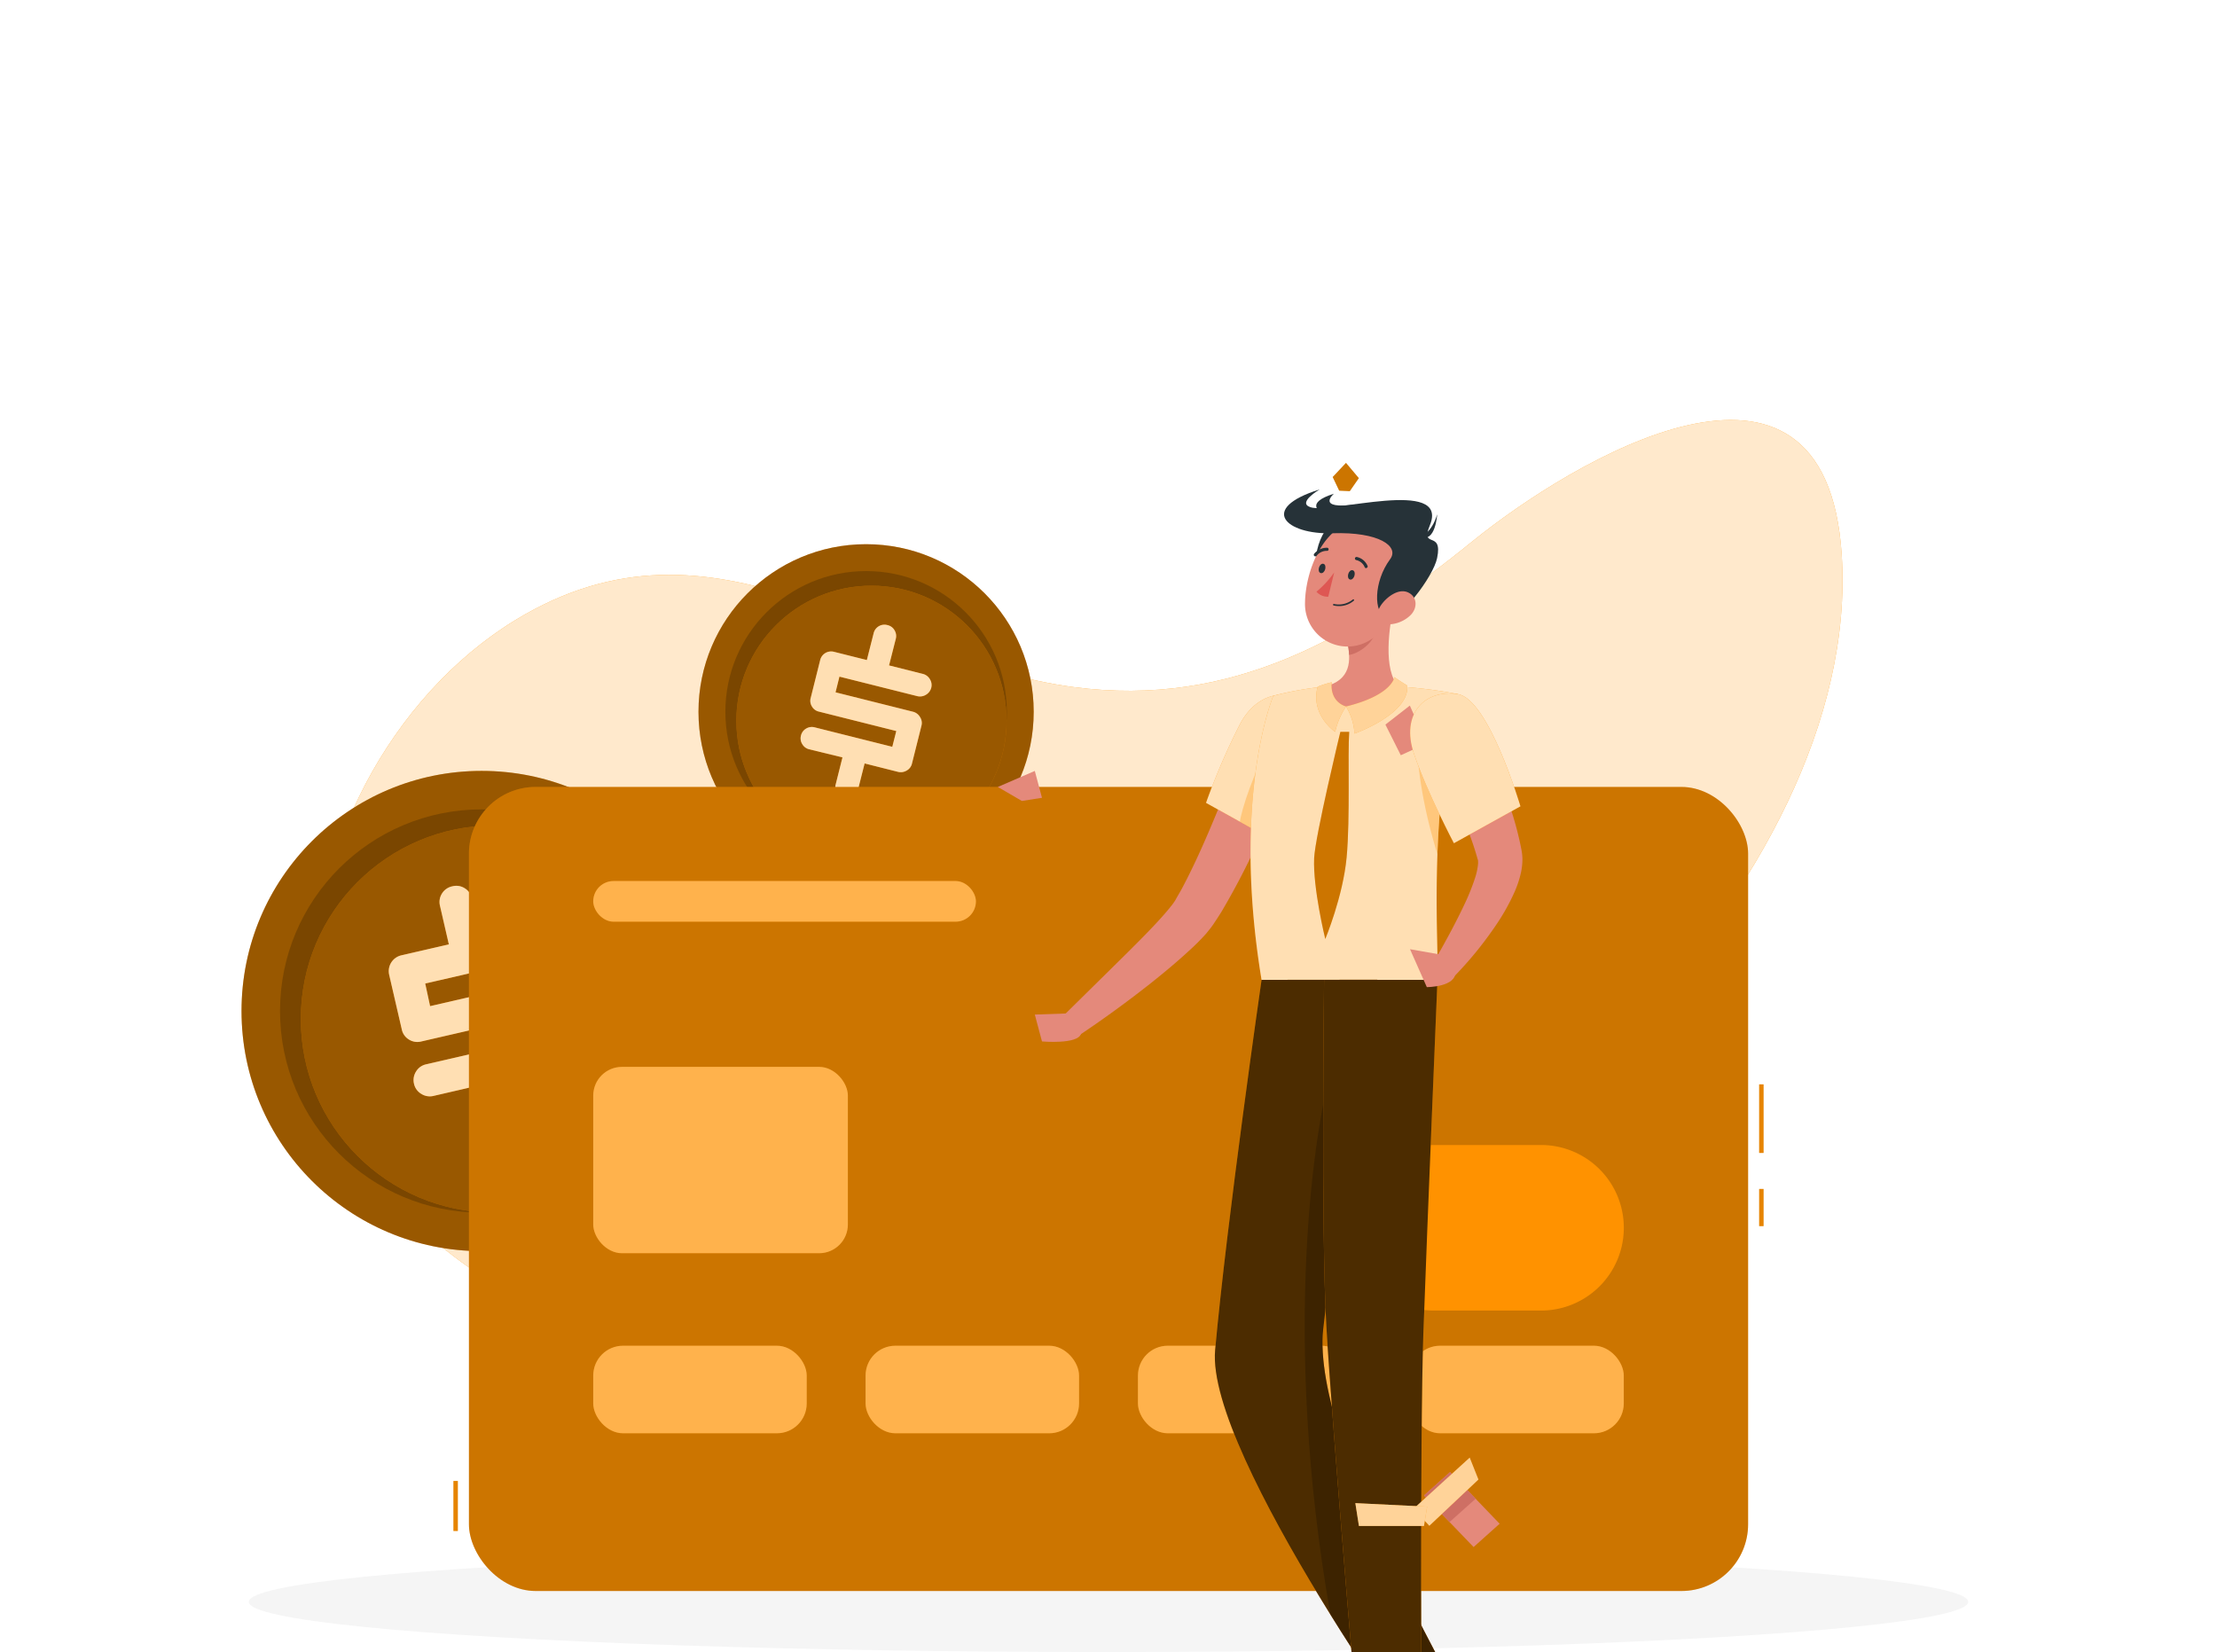 <svg class="animated" id="freepik_stories-credit-card" xmlns="http://www.w3.org/2000/svg" viewBox="0 0 500 372.61"
    version="1.1" xmlnsXlink="http://www.w3.org/1999/xlink">
    <style>
        svg#freepik_stories-credit-card:not(.animated) .animable {
            opacity: 0;
        }

        svg#freepik_stories-credit-card.animated #freepik--Coins--inject-376 {
            animation: 3s Infinite linear floating;
            animation-delay: 0s;
        }

        svg#freepik_stories-credit-card.animated #freepik--credit-card--inject-376 {
            animation: 3s Infinite linear wind;
            animation-delay: 0s;
        }

        svg#freepik_stories-credit-card.animated #freepik--Character--inject-376 {
            animation: 3s Infinite linear wind;
            animation-delay: 0s;
        }

        @keyframes floating {
            0% {
                opacity: 1;
                transform: translateY(0px);
            }

            50% {
                transform: translateY(-10px);
            }

            100% {
                opacity: 1;
                transform: translateY(0px);
            }
        }

        @keyframes wind {
            0% {
                transform: rotate(0deg);
            }

            25% {
                transform: rotate(1deg);
            }

            75% {
                transform: rotate(-1deg);
            }
        }
    </style>
    <g id="freepik--background-simple--inject-376" style="transform-origin: 243.365px 202.593px;"
        class="animable animator-active">
        <g id="el38apdw5uhqh">
            <path
                d="M415.36,125.13c4.79,74.55-85.2,155-150.07,176C202.78,321.4,77.78,313.85,71.39,226c-2.4-33,16.67-69,44.93-86.2,45.44-27.63,81.06,9.24,125.85,15.17,35.59,4.71,63.15-11.16,89.85-32.83C354.26,104.11,411.76,69.2,415.36,125.13Z"
                style="fill: rgb(255, 146, 0); transform-origin: 243.365px 202.593px;"
                class="animable"></path>
        </g>
        <g id="elipyje3p4apl">
            <path
                d="M415.36,125.13c4.79,74.55-85.2,155-150.07,176C202.78,321.4,77.78,313.85,71.39,226c-2.4-33,16.67-69,44.93-86.2,45.44-27.63,81.06,9.24,125.85,15.17,35.59,4.71,63.15-11.16,89.85-32.83C354.26,104.11,411.76,69.2,415.36,125.13Z"
                style="fill: rgb(255, 255, 255); opacity: 0.8; transform-origin: 243.365px 202.593px;"
                class="animable"></path>
        </g>
    </g>
    <g id="freepik--Shadow--inject-376" style="transform-origin: 250px 361.29px;" class="animable">
        <ellipse cx="250" cy="361.29" rx="193.89" ry="11.32"
            style="fill: rgb(245, 245, 245); transform-origin: 250px 361.29px;" id="elh7saevv9e" class="animable">
        </ellipse>
    </g>
    <g id="freepik--Coins--inject-376" style="transform-origin: 140.318px 205.947px;"
        class="animable">
        <g id="eldstizhe9d2">
            <circle cx="108.63" cy="228.03" r="54.16"
                style="fill: rgb(255, 146, 0); transform-origin: 108.63px 228.03px; transform: rotate(-45deg);"
                class="animable"></circle>
        </g>
        <g id="el4mn51dsus5n">
            <circle cx="108.63" cy="228.03" r="54.16"
                style="opacity: 0.4; transform-origin: 108.63px 228.03px; transform: rotate(-45deg);" class="animable">
            </circle>
        </g>
        <g id="elq35yz99oq8g">
            <circle cx="108.63" cy="228.03" r="45.48"
                style="opacity: 0.2; transform-origin: 108.63px 228.03px; transform: rotate(-80.32deg);"
                class="animable"></circle>
        </g>
        <g id="elsj037683cg">
            <circle cx="111.5" cy="229.83" r="43.66"
                style="fill: rgb(255, 146, 0); transform-origin: 111.5px 229.83px; transform: rotate(-85.996deg);"
                class="animable"></circle>
        </g>
        <g id="eltrxm9u1bm2k">
            <circle cx="111.5" cy="229.83" r="43.66"
                style="opacity: 0.4; transform-origin: 111.5px 229.83px; transform: rotate(-85.996deg);"
                class="animable"></circle>
        </g>
        <g id="el177nbdtunri">
            <path
                d="M126.61,223.86l2.85,12.35A3.51,3.51,0,0,1,129,239a3.67,3.67,0,0,1-2.33,1.65l-10.86,2.51,2,8.69a3.47,3.47,0,0,1-.48,2.77A3.51,3.51,0,0,1,115,256.2a3.68,3.68,0,0,1-2.83-.44,3.48,3.48,0,0,1-1.64-2.28l-2-8.79-10.77,2.49a3.54,3.54,0,0,1-2.74-.46,3.5,3.5,0,0,1-1.65-2.28,3.56,3.56,0,0,1,.46-2.76,3.5,3.5,0,0,1,2.28-1.63l25.2-5.81-1.18-5.13L95,234.9a3.55,3.55,0,0,1-2.76-.43,3.5,3.5,0,0,1-1.63-2.31l-2.84-12.3a3.66,3.66,0,0,1,2.74-4.39L101.23,213l-2-8.7a3.55,3.55,0,0,1,.42-2.73,3.59,3.59,0,0,1,2.44-1.68,3.51,3.51,0,0,1,2.73.46,3.57,3.57,0,0,1,1.62,2.29l2,8.69,11-2.52a3.63,3.63,0,0,1,2.81.47,3.48,3.48,0,0,1,1.66,2.25,3.79,3.79,0,0,1-2.81,4.49l-25.2,5.81L97,226.93l25.11-5.79a3.63,3.63,0,0,1,2.81.47A3.45,3.45,0,0,1,126.61,223.86Z"
                style="fill: rgb(255, 146, 0); transform-origin: 108.623px 228.05px;"
                class="animable"></path>
        </g>
        <g id="el6w3omfmv9i">
            <g style="opacity: 0.7; transform-origin: 108.623px 228.05px;"
                class="animable">
                <g id="elawvbg4ekii6">
                    <path
                        d="M126.61,223.86l2.85,12.35A3.51,3.51,0,0,1,129,239a3.67,3.67,0,0,1-2.33,1.65l-10.86,2.51,2,8.69a3.47,3.47,0,0,1-.48,2.77A3.51,3.51,0,0,1,115,256.2a3.68,3.68,0,0,1-2.83-.44,3.48,3.48,0,0,1-1.64-2.28l-2-8.79-10.77,2.49a3.54,3.54,0,0,1-2.74-.46,3.5,3.5,0,0,1-1.65-2.28,3.56,3.56,0,0,1,.46-2.76,3.5,3.5,0,0,1,2.28-1.63l25.2-5.81-1.18-5.13L95,234.9a3.55,3.55,0,0,1-2.76-.43,3.5,3.5,0,0,1-1.63-2.31l-2.84-12.3a3.66,3.66,0,0,1,2.74-4.39L101.23,213l-2-8.7a3.55,3.55,0,0,1,.42-2.73,3.59,3.59,0,0,1,2.44-1.68,3.51,3.51,0,0,1,2.73.46,3.57,3.57,0,0,1,1.62,2.29l2,8.69,11-2.52a3.63,3.63,0,0,1,2.81.47,3.48,3.48,0,0,1,1.66,2.25,3.79,3.79,0,0,1-2.81,4.49l-25.2,5.81L97,226.93l25.11-5.79a3.63,3.63,0,0,1,2.81.47A3.45,3.45,0,0,1,126.61,223.86Z"
                        style="fill: rgb(255, 255, 255); transform-origin: 108.623px 228.05px;"
                        class="animable"></path>
                </g>
            </g>
        </g>
        <g id="elfjz5in9tny7">
            <circle cx="195.33" cy="160.54" r="37.8"
                style="fill: rgb(255, 146, 0); transform-origin: 195.33px 160.54px; transform: rotate(-49.8deg);"
                class="animable"></circle>
        </g>
        <g id="el31t7osji8jx">
            <circle cx="195.33" cy="160.54" r="37.8"
                style="opacity: 0.4; transform-origin: 195.33px 160.54px; transform: rotate(-49.8deg);"
                class="animable"></circle>
        </g>
        <g id="elvkdmmgmoukg">
            <circle cx="195.33" cy="160.54" r="31.74"
                style="opacity: 0.2; transform-origin: 195.33px 160.54px; transform: rotate(-50.42deg);"
                class="animable"></circle>
        </g>
        <g id="el4e1spg7ucjk">
            <circle cx="196.54" cy="162.57" r="30.47"
                style="fill: rgb(255, 146, 0); transform-origin: 196.54px 162.57px; transform: rotate(-52.61deg);"
                class="animable"></circle>
        </g>
        <g id="el0ekr5a35f4rq">
            <circle cx="196.54" cy="162.57" r="30.47"
                style="opacity: 0.4; transform-origin: 196.54px 162.57px; transform: rotate(-52.61deg);"
                class="animable"></circle>
        </g>
        <g id="elf1i670s3do">
            <path
                d="M207.82,163.66l-2.15,8.58a2.41,2.41,0,0,1-1.18,1.55,2.58,2.58,0,0,1-2,.29L195,172.19l-1.52,6a2.42,2.42,0,0,1-1.18,1.56,2.46,2.46,0,0,1-1.92.29,2.57,2.57,0,0,1-1.61-1.17,2.46,2.46,0,0,1-.3-1.94l1.53-6.1L182.5,169a2.47,2.47,0,0,1-1.56-1.16,2.43,2.43,0,0,1-.3-1.93,2.46,2.46,0,0,1,1.16-1.58,2.49,2.49,0,0,1,1.94-.28l17.5,4.39.9-3.56-17.45-4.38a2.43,2.43,0,0,1-1.57-1.15,2.39,2.39,0,0,1-.28-1.94l2.14-8.55a2.54,2.54,0,0,1,3.1-1.85l7.42,1.86,1.52-6A2.51,2.51,0,0,1,200.2,141a2.39,2.39,0,0,1,1.54,1.15,2.47,2.47,0,0,1,.29,1.93l-1.52,6,7.6,1.91a2.53,2.53,0,0,1,1.6,1.19,2.44,2.44,0,0,1,.32,1.92,2.58,2.58,0,0,1-1.2,1.6,2.55,2.55,0,0,1-2,.3l-17.51-4.39-.88,3.54,17.44,4.37a2.53,2.53,0,0,1,1.6,1.19A2.39,2.39,0,0,1,207.82,163.66Z"
                style="fill: rgb(255, 146, 0); transform-origin: 195.331px 160.506px;"
                class="animable"></path>
        </g>
        <g id="elu03nkuxx78l">
            <g style="opacity: 0.7; transform-origin: 195.331px 160.506px;"
                class="animable">
                <g id="elzbjz1qvy7g">
                    <path
                        d="M207.82,163.66l-2.15,8.58a2.41,2.41,0,0,1-1.18,1.55,2.58,2.58,0,0,1-2,.29L195,172.19l-1.52,6a2.42,2.42,0,0,1-1.18,1.56,2.46,2.46,0,0,1-1.92.29,2.57,2.57,0,0,1-1.61-1.17,2.46,2.46,0,0,1-.3-1.94l1.53-6.1L182.5,169a2.47,2.47,0,0,1-1.56-1.16,2.43,2.43,0,0,1-.3-1.93,2.46,2.46,0,0,1,1.16-1.58,2.49,2.49,0,0,1,1.94-.28l17.5,4.39.9-3.56-17.45-4.38a2.43,2.43,0,0,1-1.57-1.15,2.39,2.39,0,0,1-.28-1.94l2.14-8.55a2.54,2.54,0,0,1,3.1-1.85l7.42,1.86,1.52-6A2.51,2.51,0,0,1,200.2,141a2.39,2.39,0,0,1,1.54,1.15,2.47,2.47,0,0,1,.29,1.93l-1.52,6,7.6,1.91a2.53,2.53,0,0,1,1.6,1.19,2.44,2.44,0,0,1,.32,1.92,2.58,2.58,0,0,1-1.2,1.6,2.55,2.55,0,0,1-2,.3l-17.51-4.39-.88,3.54,17.44,4.37a2.53,2.53,0,0,1,1.6,1.19A2.39,2.39,0,0,1,207.82,163.66Z"
                        style="fill: rgb(255, 255, 255); transform-origin: 195.331px 160.506px;"
                        class="animable"></path>
                </g>
            </g>
        </g>
    </g>
    <g id="freepik--credit-card--inject-376" style="transform-origin: 250px 268.165px;"
        class="animable">
        <rect x="102.26" y="334.02" width="1" height="11.29"
            style="fill: rgb(255, 146, 0); transform-origin: 102.76px 339.665px;" id="elxlu9tvk3sfe"
            class="animable"></rect>
        <g id="elzcpimbmvq">
            <rect x="102.26" y="334.02" width="1" height="11.29"
                style="opacity: 0.1; transform-origin: 102.76px 339.665px;" class="animable"></rect>
        </g>
        <rect x="396.74" y="244.57" width="1" height="15.47"
            style="fill: rgb(255, 146, 0); transform-origin: 397.24px 252.305px;" id="elxr8hs6h9rvs" class="animable">
        </rect>
        <rect x="396.74" y="268.16" width="1" height="8.39"
            style="fill: rgb(255, 146, 0); transform-origin: 397.24px 272.355px;" id="elnjrkl343iqr" class="animable">
        </rect>
        <g id="elofwchhh8u2c">
            <rect x="396.74" y="244.57" width="1" height="15.47"
                style="opacity: 0.1; transform-origin: 397.24px 252.305px;" class="animable"></rect>
        </g>
        <g id="el8tskx24mjhc">
            <rect x="396.74" y="268.16" width="1" height="8.39"
                style="opacity: 0.1; transform-origin: 397.24px 272.355px;" class="animable"></rect>
        </g>
        <rect x="105.76" y="177.49" width="288.49" height="181.35" rx="15.05"
            style="fill: rgb(255, 146, 0); transform-origin: 250.005px 268.165px;" id="elyrtxpyo9vd" class="animable">
        </rect>
        <g id="elrk16vcghcn">
            <rect x="105.76" y="177.49" width="288.49" height="181.35" rx="15.05"
                style="opacity: 0.2; transform-origin: 250.005px 268.165px;" class="animable"></rect>
        </g>
        <g id="elr9d5s69cwrf">
            <path d="M347.55,295.59a18.67,18.67,0,0,0,0-37.34h-24.1a18.67,18.67,0,0,0,0,37.34Z"
                style="fill: rgb(255, 146, 0); transform-origin: 335.5px 276.92px;"
                class="animable"></path>
        </g>
        <rect x="133.79" y="240.63" width="57.43" height="42.03" rx="6.48"
            style="fill: rgb(255, 146, 0); transform-origin: 162.505px 261.645px;" id="elflhkljbk42p" class="animable">
        </rect>
        <g id="el8tqfhx8yw7u">
            <rect x="133.79" y="240.63" width="57.43" height="42.03" rx="6.48"
                style="fill: rgb(255, 255, 255); opacity: 0.3; transform-origin: 162.505px 261.645px;"
                class="animable"></rect>
        </g>
        <rect x="133.79" y="198.71" width="86.31" height="9.17" rx="4.59"
            style="fill: rgb(255, 146, 0); transform-origin: 176.945px 203.295px;" id="elkpb9tz3gfij"
            class="animable"></rect>
        <g id="el1rd2txc7eqt">
            <rect x="133.79" y="198.71" width="86.31" height="9.17" rx="4.59"
                style="fill: rgb(255, 255, 255); opacity: 0.3; transform-origin: 176.945px 203.295px;"
                class="animable"></rect>
        </g>
        <rect x="133.79" y="303.52" width="48.15" height="19.75" rx="6.73"
            style="fill: rgb(255, 146, 0); transform-origin: 157.865px 313.395px;" id="elje053pk45ya"
            class="animable"></rect>
        <g id="el5egp8rptt0o">
            <rect x="133.79" y="303.52" width="48.15" height="19.75" rx="6.73"
                style="fill: rgb(255, 255, 255); opacity: 0.3; transform-origin: 157.865px 313.395px;"
                class="animable"></rect>
        </g>
        <rect x="195.21" y="303.52" width="48.15" height="19.75" rx="6.73"
            style="fill: rgb(255, 146, 0); transform-origin: 219.285px 313.395px;" id="el7hewr4p060r" class="animable">
        </rect>
        <g id="el1gaq8z241j5">
            <rect x="195.21" y="303.52" width="48.15" height="19.75" rx="6.73"
                style="fill: rgb(255, 255, 255); opacity: 0.3; transform-origin: 219.285px 313.395px;"
                class="animable"></rect>
        </g>
        <rect x="256.64" y="303.52" width="48.15" height="19.75" rx="6.73"
            style="fill: rgb(255, 146, 0); transform-origin: 280.715px 313.395px;" id="elm91lfasliyf" class="animable">
        </rect>
        <g id="ellbrheugjqz">
            <rect x="256.64" y="303.52" width="48.15" height="19.75" rx="6.73"
                style="fill: rgb(255, 255, 255); opacity: 0.3; transform-origin: 280.715px 313.395px;"
                class="animable"></rect>
        </g>
        <rect x="318.06" y="303.52" width="48.15" height="19.75" rx="6.73"
            style="fill: rgb(255, 146, 0); transform-origin: 342.135px 313.395px;" id="elfi0wi1ieqhm" class="animable">
        </rect>
        <g id="el3ffy4o7zbp2">
            <rect x="318.06" y="303.52" width="48.15" height="19.75" rx="6.73"
                style="fill: rgb(255, 255, 255); opacity: 0.3; transform-origin: 342.135px 313.395px;"
                class="animable"></rect>
        </g>
    </g>
    <g id="freepik--Character--inject-376" style="transform-origin: 284.727px 260.775px;"
        class="animable">
        <g id="elmjjbd6iq1x">
            <path
                d="M293,166.82c-2.37,6.69-5,13.16-7.79,19.63a168.66,168.66,0,0,1-9.7,19.14c-.49.79-1,1.58-1.53,2.37l-.39.59-.53.73c-.36.46-.7.86-1,1.25a52.21,52.21,0,0,1-4,4c-2.67,2.47-5.39,4.71-8.14,6.92-5.52,4.38-11.16,8.48-17,12.37l-3.49-4.33L254.13,215c2.43-2.41,4.84-4.84,7.09-7.27,1.11-1.21,2.19-2.45,3.08-3.59.22-.28.41-.56.58-.8l.21-.34.29-.52c.39-.69.8-1.36,1.18-2.07,3.06-5.75,5.76-12,8.36-18.34s5.1-12.73,7.5-19.07Z"
                style="fill: rgb(228, 137, 123); transform-origin: 266.215px 198.41px;"
                class="animable"></path>
        </g>
        <g id="eltun9omohkg">
            <path
                d="M295.81,162c2.27,6.64-11.07,26.17-11.07,26.17L272,181.08a149,149,0,0,1,7.68-17.8C284.14,154.84,293.32,154.71,295.81,162Z"
                style="fill: rgb(255, 146, 0); transform-origin: 284.035px 172.45px;"
                class="animable"></path>
        </g>
        <g id="elrkuv7bxaoek">
            <path
                d="M295.81,162c2.27,6.64-11.07,26.17-11.07,26.17L272,181.08a149,149,0,0,1,7.68-17.8C284.14,154.84,293.32,154.71,295.81,162Z"
                style="fill: rgb(255, 255, 255); opacity: 0.7; transform-origin: 284.035px 172.45px;"
                class="animable"></path>
        </g>
        <g id="elplrnu5p4q2">
            <path
                d="M296,162.83c-2.86-1.37-6.15-.22-9.62,5.26s-6.42,14.63-6.74,17.24l5.11,2.83S297.06,170.12,296,162.83Z"
                style="fill: rgb(255, 146, 0); opacity: 0.31; transform-origin: 287.852px 175.232px;"
                class="animable"></path>
        </g>
        <g id="eln3su68vy63s">
            <path
                d="M287.18,156.92s-9.52,22.39-2.66,64.08h39.65c.49-6.09-2.31-35.78,4.56-64.46a101.24,101.24,0,0,0-13.22-1.68,147.9,147.9,0,0,0-16.85,0A76.45,76.45,0,0,0,287.18,156.92Z"
                style="fill: rgb(255, 146, 0); transform-origin: 305.383px 187.81px;"
                class="animable"></path>
        </g>
        <g id="elfpp65p2epck">
            <path
                d="M287.18,156.92s-9.52,22.39-2.66,64.08h39.65c.49-6.09-2.31-35.78,4.56-64.46a101.24,101.24,0,0,0-13.22-1.68,147.9,147.9,0,0,0-16.85,0A76.45,76.45,0,0,0,287.18,156.92Z"
                style="fill: rgb(255, 255, 255); opacity: 0.7; transform-origin: 305.383px 187.81px;"
                class="animable"></path>
        </g>
        <polygon points="338.21 343.67 332.34 348.93 321.15 337.29 327.03 332.03 338.21 343.67"
            style="fill: rgb(228, 137, 123); transform-origin: 329.68px 340.48px;"
            id="el8npxi4xkdpf" class="animable"></polygon>
        <polygon points="318.08 354.62 310.67 354.62 309.71 337.45 317.12 337.45 318.08 354.62"
            style="fill: rgb(228, 137, 123); transform-origin: 313.895px 346.035px;"
            id="elwdm53q9n2tl" class="animable"></polygon>
        <polygon points="321.16 337.29 326.92 343.29 332.8 338.03 327.04 332.03 321.16 337.29"
            style="fill: rgb(206, 111, 100); transform-origin: 326.98px 337.66px;"
            id="elj5kgh2be8f" class="animable"></polygon>
        <polygon points="317.12 337.46 309.71 337.46 310.21 346.31 317.62 346.31 317.12 337.46"
            style="fill: rgb(206, 111, 100); transform-origin: 313.665px 341.885px;"
            id="el2atssnuxhod" class="animable"></polygon>
        <g id="el809zn8xa8l2">
            <path
                d="M284.52,221s-7.81,54.06-10.47,83.48c-2.14,23.61,48.91,94,48.91,94l9.87-9.29s-37.28-63.11-34.41-89.39c2.78-25.45,12.2-78.83,12.2-78.83Z"
                style="fill: rgb(255, 146, 0); transform-origin: 303.407px 309.725px;"
                class="animable"></path>
        </g>
        <g id="elych09yno8q">
            <path
                d="M284.52,221s-7.81,54.06-10.47,83.48c-2.14,23.61,48.91,94,48.91,94l9.87-9.29s-37.28-63.11-34.41-89.39c2.78-25.45,12.2-78.83,12.2-78.83Z"
                style="opacity: 0.7; transform-origin: 303.407px 309.725px;"
                class="animable"></path>
        </g>
        <g id="el1ii27lilr5sj">
            <path
                d="M298.42,299.83c1.43-13.11,4.63-33.65,7.38-50.47-1.44-2.82-5.48-8.53-5.48-8.53-3.62,12.51-11.49,59.67-.26,123.36,11.7,18.86,22.9,34.32,22.9,34.32l1.53-24.32C313.68,353.85,296.43,318,298.42,299.83Z"
                style="opacity: 0.2; transform-origin: 309.37px 319.67px;" class="animable">
            </path>
        </g>
        <g id="elvldi78uvmt">
            <path
                d="M298.62,221s-.7,56.65.5,77.88c1.31,23.24,7.91,100.24,7.91,100.24h13.58S320.2,324,321,301c.89-25,3.19-80,3.19-80Z"
                style="fill: rgb(255, 146, 0); transform-origin: 311.304px 310.06px;"
                class="animable"></path>
        </g>
        <g id="elj2fm435rnen">
            <path
                d="M298.62,221s-.7,56.65.5,77.88c1.31,23.24,7.91,100.24,7.91,100.24h13.58S320.2,324,321,301c.89-25,3.19-80,3.19-80Z"
                style="opacity: 0.7; transform-origin: 311.304px 310.06px;"
                class="animable"></path>
        </g>
        <g id="el97su8nfpxlm">
            <path
                d="M310.28,408.72h8.33a.53.53,0,0,1,.55.5l.41,6.59a1.31,1.31,0,0,1-1.3,1.32c-2.9-.05-4.29-.22-7.95-.22-2.25,0-11.83.24-14.94.24s-3-3.08-1.71-3.36c5.91-1.25,13.24-3,15.34-4.62A2.09,2.09,0,0,1,310.28,408.72Z"
                style="fill: rgb(38, 50, 56); transform-origin: 306.194px 412.935px;"
                class="animable"></path>
        </g>
        <g id="el0ws78hinpm4">
            <path
                d="M330.72,401.78l7.14-4.81a.66.66,0,0,1,.82,0l5.46,5.51a1.1,1.1,0,0,1-.26,1.67c-4.56,3.51-7.85,6.16-10.45,9.08-3,3.41-4.62,3.9-11.62,3.9-3.24,0-5.07-2.73-3.75-3.15,11.66-3.69,8.54-5.3,11.38-10.71A4,4,0,0,1,330.72,401.78Z"
                style="fill: rgb(38, 50, 56); transform-origin: 331.021px 406.979px;"
                class="animable"></path>
        </g>
        <g id="elycrpvwyqio">
            <path d="M241.11,228.56l-7.73.27,1.62,6.06s8.08.72,8.8-1.72Z"
                style="fill: rgb(228, 137, 123); transform-origin: 238.59px 231.775px;"
                class="animable"></path>
        </g>
        <polygon points="225.04 177.49 230.46 180.65 235 179.94 233.38 173.88 225.04 177.49"
            style="fill: rgb(228, 137, 123); transform-origin: 230.02px 177.265px;"
            id="eldwntkpszv8d" class="animable"></polygon>
        <g id="elrqkc0cfv72">
            <path
                d="M319.87,163.62c-.82,4.72.27,16,4.32,29.06a190.68,190.68,0,0,1,3.89-33.29v-.06C325.48,159.07,320.66,159.19,319.87,163.62Z"
                style="fill: rgb(255, 146, 0); opacity: 0.31; transform-origin: 323.848px 175.965px;"
                class="animable"></path>
        </g>
        <g id="elm0qyx86q5o">
            <path
                d="M314.5,135.88c-1.25,5.42-2.66,15.36,1,19,0,0-1.58,4.49-11.66,4.49-11.08,0-5.19-4.49-5.19-4.49,6.1-1.44,6.1-5.93,5.19-10.14Z"
                style="fill: rgb(228, 137, 123); transform-origin: 306.293px 147.625px;"
                class="animable"></path>
        </g>
        <polygon points="303.56 104.4 300.56 107.59 302.03 110.67 304.42 110.78 306.46 107.84 303.56 104.4"
            style="fill: rgb(255, 146, 0); transform-origin: 303.51px 107.59px;"
            id="el7yl60yelre" class="animable"></polygon>
        <g id="elf0c4wayrkc">
            <path
                d="M310.16,139.49l-6.31,5.22a17.35,17.35,0,0,1,.42,3c2.32-.33,5.58-2.87,5.91-5.29A7.88,7.88,0,0,0,310.16,139.49Z"
                style="fill: rgb(206, 111, 100); transform-origin: 307.079px 143.6px;"
                class="animable"></path>
        </g>
        <g id="elr85uei0eufi">
            <path d="M301.35,117.5c-3.79,1.29-6.82,11.34-2.4,14S308.55,115.05,301.35,117.5Z"
                style="fill: rgb(38, 50, 56); transform-origin: 300.843px 124.519px;"
                class="animable"></path>
        </g>
        <g id="elxwd3d8sw1zg">
            <path
                d="M316.87,130.2c-2.26,7-3.22,11.23-7.78,14.1a9.59,9.59,0,0,1-14.77-8.38c.09-6.73,3.77-17.09,11.52-18.39A9.71,9.71,0,0,1,316.87,130.2Z"
                style="fill: rgb(228, 137, 123); transform-origin: 305.853px 131.588px;"
                class="animable"></path>
        </g>
        <g id="el13e5f00164u">
            <path
                d="M322.47,118.5c-2.26,5.46,3,.9,1.64,7.38-.88,4.22-8.5,14.33-11.44,13.41s-2.91-8.09.84-13.16c2.16-2.91-2.51-6.21-13-5.86s-16.83-5.55-2.89-9.88c0,0-5.14,3-2.09,4C299.85,116,327,107.56,322.47,118.5Z"
                style="fill: rgb(38, 50, 56); transform-origin: 306.964px 124.869px;"
                class="animable"></path>
        </g>
        <g id="elgn4a7n69oba">
            <path d="M320.47,121c-.11,0,2.35-.61,3.66-5C324.13,116.07,323.7,122.54,320.47,121Z"
                style="fill: rgb(38, 50, 56); transform-origin: 322.298px 118.618px;"
                class="animable"></path>
        </g>
        <g id="el3oeukx9ulia">
            <path d="M300.84,111.36c-6.45,2-3.78,4.25-1.11,4.81l6.12-2.4C296.55,115,300.84,111.36,300.84,111.36Z"
                style="fill: rgb(38, 50, 56); transform-origin: 301.345px 113.765px;"
                class="animable"></path>
        </g>
        <g id="el2x5uomm7kin">
            <path
                d="M318.11,138.75a7.32,7.32,0,0,1-5,2.07c-2.47,0-3-2.34-1.67-4.3,1.18-1.76,3.88-3.88,6.06-2.93S319.75,137.14,318.11,138.75Z"
                style="fill: rgb(228, 137, 123); transform-origin: 314.99px 137.087px;"
                class="animable"></path>
        </g>
        <g id="el9kef0uvhxs">
            <path d="M305.48,129.81c-.15.58-.58,1-1,.9s-.57-.63-.42-1.21.58-1,1-.89S305.63,129.23,305.48,129.81Z"
                style="fill: rgb(38, 50, 56); transform-origin: 304.77px 129.659px;"
                class="animable"></path>
        </g>
        <g id="elrezwceabxql">
            <path d="M298.88,128.36c-.15.58-.58,1-1,.9s-.57-.62-.42-1.2.57-1,1-.9S299,127.78,298.88,128.36Z"
                style="fill: rgb(38, 50, 56); transform-origin: 298.164px 128.21px;"
                class="animable"></path>
        </g>
        <g id="eli9gf4xtkvx">
            <path d="M300.9,129.11a22.57,22.57,0,0,1-4,4.35,3.42,3.42,0,0,0,2.66,1.13Z"
                style="fill: rgb(222, 87, 83); transform-origin: 298.9px 131.851px;"
                class="animable"></path>
        </g>
        <g id="elm2nxeday6d">
            <path
                d="M302,136.7a5.53,5.53,0,0,1-1.23-.14.18.18,0,0,1-.13-.21.18.18,0,0,1,.21-.13,5,5,0,0,0,4.24-1,.18.18,0,0,1,.25,0,.18.18,0,0,1,0,.25A5.08,5.08,0,0,1,302,136.7Z"
                style="fill: rgb(38, 50, 56); transform-origin: 303.013px 135.935px;"
                class="animable"></path>
        </g>
        <g id="elljr6whx6j">
            <path
                d="M308.1,128.14a.34.34,0,0,1-.32-.21,2.7,2.7,0,0,0-1.9-1.61.35.35,0,0,1-.3-.4.36.36,0,0,1,.4-.3,3.38,3.38,0,0,1,2.44,2,.34.34,0,0,1-.18.46A.35.35,0,0,1,308.1,128.14Z"
                style="fill: rgb(38, 50, 56); transform-origin: 307.014px 126.879px;"
                class="animable"></path>
        </g>
        <g id="eldepr4rsfvkp">
            <path
                d="M296.65,125.49a.35.35,0,0,1-.22-.08.36.36,0,0,1-.05-.5,3.67,3.67,0,0,1,2.94-1.37.35.35,0,0,1,.32.38.34.34,0,0,1-.38.32,2.94,2.94,0,0,0-2.34,1.12A.34.34,0,0,1,296.65,125.49Z"
                style="fill: rgb(38, 50, 56); transform-origin: 297.971px 124.515px;"
                class="animable"></path>
        </g>
        <g id="eltp4374pnal">
            <path
                d="M330.65,161.65c.78,1.21,1.43,2.28,2.09,3.44s1.29,2.28,1.91,3.44c1.22,2.31,2.37,4.67,3.42,7.08A73.7,73.7,0,0,1,343,191l.1.51.05.25.07.42a11.45,11.45,0,0,1,.13,1.69,14.87,14.87,0,0,1-.3,2.82,23.81,23.81,0,0,1-1.46,4.46,47.7,47.7,0,0,1-4,7.21,84,84,0,0,1-9.88,12.13L323.36,217c2.42-4.22,4.83-8.6,6.85-12.89a49,49,0,0,0,2.54-6.34,14.26,14.26,0,0,0,.58-2.78,4.16,4.16,0,0,0,0-.93c0-.09,0-.17-.06-.18s0,0,0-.05l-.06-.2-.12-.41a63.48,63.48,0,0,0-2.25-6.5c-.88-2.17-1.86-4.33-2.89-6.48s-2.14-4.27-3.28-6.39c-.56-1.06-1.15-2.11-1.74-3.15l-1.76-3Z"
                style="fill: rgb(228, 137, 123); transform-origin: 332.26px 191.07px;"
                class="animable"></path>
        </g>
        <g id="elnngta1g1g6i">
            <path
                d="M307.66,410a2,2,0,0,1-1.4-.39,1,1,0,0,1-.22-.94.67.67,0,0,1,.41-.49c.91-.36,3,1.08,3.24,1.24a.16.16,0,0,1,.07.18.17.17,0,0,1-.13.14A9.5,9.5,0,0,1,307.66,410Zm-.87-1.53a.66.66,0,0,0-.21,0,.29.29,0,0,0-.19.24.63.63,0,0,0,.12.62c.34.34,1.31.38,2.64.12A5.94,5.94,0,0,0,306.79,408.48Z"
                style="fill: rgb(255, 255, 255); transform-origin: 307.884px 409.066px;"
                class="animable"></path>
        </g>
        <g id="elfvphxr9vjpv">
            <path
                d="M309.59,409.75l-.09,0c-.74-.44-1.84-2-1.67-2.8a.66.66,0,0,1,.63-.53.89.89,0,0,1,.73.24c.75.73.58,2.86.58,2.95a.18.18,0,0,1-.1.14Zm-1-3h-.08c-.25,0-.31.15-.33.25-.11.53.62,1.7,1.26,2.24a3.85,3.85,0,0,0-.48-2.34A.53.53,0,0,0,308.58,406.75Z"
                style="fill: rgb(255, 255, 255); transform-origin: 308.799px 408.081px;"
                class="animable"></path>
        </g>
        <g id="elhtrq5bx919t">
            <path
                d="M325.92,405.8a1.3,1.3,0,0,1-.54-.1.88.88,0,0,1-.53-.62.51.51,0,0,1,.11-.49c.67-.81,4.18-.57,4.58-.54a.17.17,0,0,1,.16.13.18.18,0,0,1-.08.19A9.34,9.34,0,0,1,325.92,405.8Zm2.12-1.46c-1.23,0-2.52.12-2.81.47a.17.17,0,0,0,0,.18.53.53,0,0,0,.32.39c.56.23,1.82-.15,3.41-1Z"
                style="fill: rgb(255, 255, 255); transform-origin: 327.266px 404.897px;"
                class="animable"></path>
        </g>
        <g id="eltmet1yj1mps">
            <path
                d="M329.53,404.4h0c-1,0-3.25-.77-3.42-1.57,0-.2,0-.48.48-.71,1.72-.81,3.05,1.91,3.11,2a.23.23,0,0,1,0,.18A.19.19,0,0,1,329.53,404.4Zm-2.31-2.07a1.09,1.09,0,0,0-.49.11c-.21.1-.31.21-.29.31.1.47,1.72,1.13,2.78,1.27C328.9,403.48,328.13,402.33,327.22,402.33Z"
                style="fill: rgb(255, 255, 255); transform-origin: 327.914px 403.185px;"
                class="animable"></path>
        </g>
        <g id="elwnrvtpts5gl">
            <path d="M325.34,215.38,318,214.09l3.79,8.55s6.73,0,6.43-3.52Z"
                style="fill: rgb(228, 137, 123); transform-origin: 323.115px 218.365px;"
                class="animable"></path>
        </g>
        <polygon points="312.45 163.43 315.92 170.34 321.75 167.68 317.96 159.14 312.45 163.43"
            style="fill: rgb(228, 137, 123); transform-origin: 317.1px 164.74px;"
            id="elby1p4bygtyv" class="animable"></polygon>
        <polygon points="333.43 333.7 322.36 344.13 318.79 340.3 331.46 328.76 333.43 333.7"
            style="fill: rgb(255, 146, 0); transform-origin: 326.11px 336.445px;"
            id="el3azsh9nown7" class="animable"></polygon>
        <g id="elm7hk79eevw">
            <polygon points="333.43 333.7 322.36 344.13 318.79 340.3 331.46 328.76 333.43 333.7"
                style="fill: rgb(255, 255, 255); opacity: 0.6; transform-origin: 326.11px 336.445px;"
                class="animable"></polygon>
        </g>
        <polygon points="321.15 344.17 306.48 344.17 305.67 339.02 321.86 339.82 321.15 344.17"
            style="fill: rgb(255, 146, 0); transform-origin: 313.765px 341.595px;"
            id="elay1wnv1zq8t" class="animable"></polygon>
        <g id="elwnkgdo8umq9">
            <polygon points="321.15 344.17 306.48 344.17 305.67 339.02 321.86 339.82 321.15 344.17"
                style="fill: rgb(255, 255, 255); opacity: 0.6; transform-origin: 313.765px 341.595px;"
                class="animable"></polygon>
        </g>
        <g id="elpuk5x9kxzm">
            <path
                d="M328.73,156.54c7,1,14.17,25.32,14.17,25.32l-15,8.32s-6.09-11.56-9-20.14C315.85,161.05,321.24,155.44,328.73,156.54Z"
                style="fill: rgb(255, 146, 0); transform-origin: 330.466px 173.291px;"
                class="animable"></path>
        </g>
        <g id="elxzgjrfozvc">
            <path
                d="M328.73,156.54c7,1,14.17,25.32,14.17,25.32l-15,8.32s-6.09-11.56-9-20.14C315.85,161.05,321.24,155.44,328.73,156.54Z"
                style="fill: rgb(255, 255, 255); opacity: 0.7; transform-origin: 330.466px 173.291px;"
                class="animable"></path>
        </g>
        <g id="elauf1r0zz7yb">
            <polygon points="303.56 104.4 300.56 107.59 302.03 110.67 304.42 110.78 306.46 107.84 303.56 104.4"
                style="opacity: 0.2; transform-origin: 303.51px 107.59px;" class="animable">
            </polygon>
        </g>
        <g id="el6wzrxiqzcol">
            <path
                d="M302.29,165.07s-5.69,23.57-5.91,28.47c-.31,6.74,2.51,18.25,2.51,18.25s4-9.57,4.82-18.46.21-23.27.58-28.26Z"
                style="fill: rgb(255, 146, 0); transform-origin: 300.323px 188.43px;"
                class="animable"></path>
        </g>
        <g id="el96v9v5nf2j">
            <path
                d="M302.29,165.07s-5.69,23.57-5.91,28.47c-.31,6.74,2.51,18.25,2.51,18.25s4-9.57,4.82-18.46.21-23.27.58-28.26Z"
                style="opacity: 0.2; transform-origin: 300.323px 188.43px;" class="animable">
            </path>
        </g>
        <g id="el10vxanoc7oo">
            <path
                d="M303.56,159.35a13,13,0,0,1,1.92,6.11s12.48-4.4,11.89-10.85c0,0-1.77-1.05-2.89-1.9C314.48,152.71,314.06,156.77,303.56,159.35Z"
                style="fill: rgb(255, 146, 0); transform-origin: 310.475px 159.085px;"
                class="animable"></path>
        </g>
        <g id="elgy074i2o099">
            <path
                d="M303.56,159.35a13,13,0,0,1,1.92,6.11s12.48-4.4,11.89-10.85c0,0-1.77-1.05-2.89-1.9C314.48,152.71,314.06,156.77,303.56,159.35Z"
                style="fill: rgb(255, 255, 255); opacity: 0.6; transform-origin: 310.475px 159.085px;"
                class="animable"></path>
        </g>
        <g id="el0pt3y1emoiwl">
            <path
                d="M303.56,159.35a17.56,17.56,0,0,0-2.44,5.72s-5.65-3.82-3.95-10.19a21.09,21.09,0,0,1,3.19-1S299.62,158,303.56,159.35Z"
                style="fill: rgb(255, 146, 0); transform-origin: 300.206px 159.475px;"
                class="animable"></path>
        </g>
        <g id="ellowpz51bvff">
            <path
                d="M303.56,159.35a17.56,17.56,0,0,0-2.44,5.72s-5.65-3.82-3.95-10.19a21.09,21.09,0,0,1,3.19-1S299.62,158,303.56,159.35Z"
                style="fill: rgb(255, 255, 255); opacity: 0.6; transform-origin: 300.206px 159.475px;"
                class="animable"></path>
        </g>
    </g>
    <defs>
        <filter id="active" height="200%">
            <feMorphology in="SourceAlpha" result="DILATED" operator="dilate" radius="2"></feMorphology>
            <feFlood flood-color="#32DFEC" flood-opacity="1" result="PINK"></feFlood>
            <feComposite in="PINK" in2="DILATED" operator="in" result="OUTLINE"></feComposite>
            <feMerge>
                <feMergeNode in="OUTLINE"></feMergeNode>
                <feMergeNode in="SourceGraphic"></feMergeNode>
            </feMerge>
        </filter>
        <filter id="hover" height="200%">
            <feMorphology in="SourceAlpha" result="DILATED" operator="dilate" radius="2"></feMorphology>
            <feFlood flood-color="#ff0000" flood-opacity="0.5" result="PINK"></feFlood>
            <feComposite in="PINK" in2="DILATED" operator="in" result="OUTLINE"></feComposite>
            <feMerge>
                <feMergeNode in="OUTLINE"></feMergeNode>
                <feMergeNode in="SourceGraphic"></feMergeNode>
            </feMerge>
            <feColorMatrix type="matrix"
                values="0   0   0   0   0                0   1   0   0   0                0   0   0   0   0                0   0   0   1   0 ">
            </feColorMatrix>
        </filter>
    </defs>
</svg>